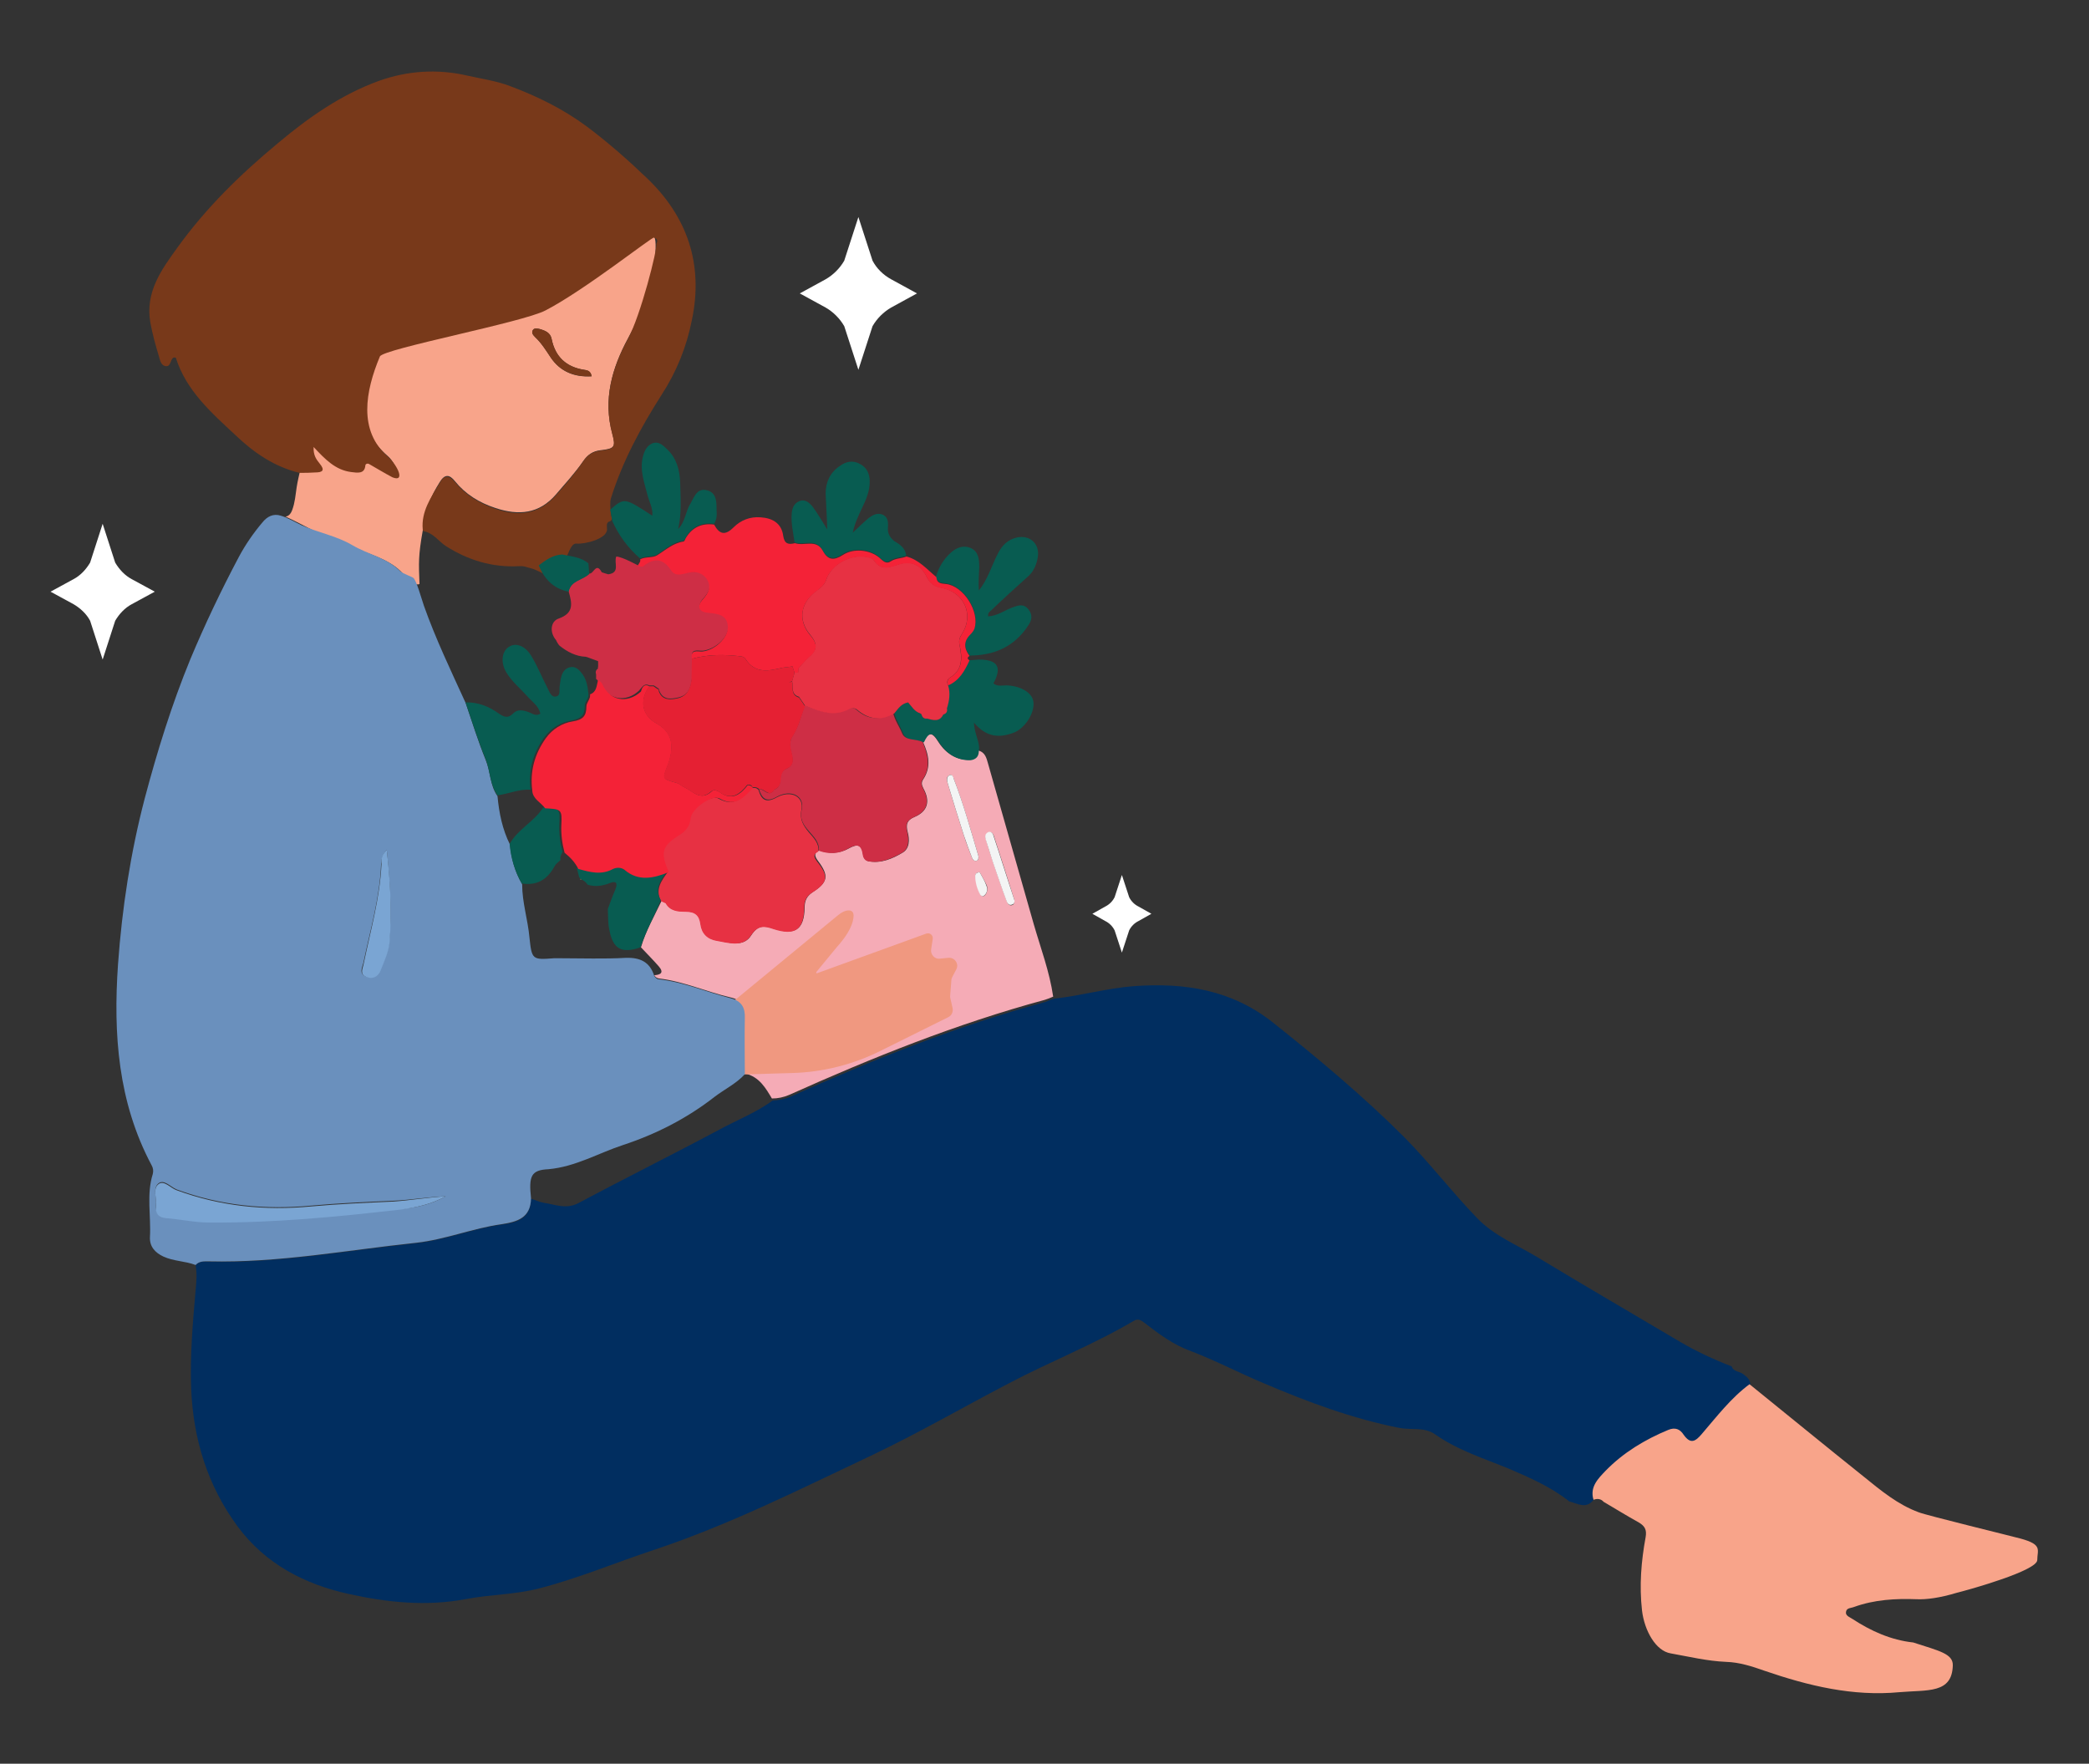 <?xml version="1.0" encoding="utf-8"?>
<!-- Generator: Adobe Illustrator 26.0.2, SVG Export Plug-In . SVG Version: 6.00 Build 0)  -->
<svg version="1.1" xmlns="http://www.w3.org/2000/svg" xmlns:xlink="http://www.w3.org/1999/xlink" x="0px" y="0px"
	 viewBox="0 0 516.9 436.4" style="enable-background:new 0 0 516.9 436.4;" xml:space="preserve">
<rect x="0" y="0" width="516.9" height="436.4" fill="#333333" stroke="none"/>
<style type="text/css">
	.st0{fill:#EEE8E3;}
	.st1{fill:#F7313B;}
	.st2{fill:#F9ADB5;}
	.st3{fill:#F8A48A;}
	.st4{fill:#FABB95;}
	.st5{fill:#065C51;}
	.st6{fill:#6C90BD;}
	.st7{fill:#7AA5D3;}
	.st8{fill:none;stroke:#136A37;stroke-width:0.674;stroke-miterlimit:10;}
	.st9{fill:#E62917;}
	.st10{fill:none;stroke:#FFFFFF;stroke-width:0.674;stroke-miterlimit:10;}
	.st11{fill:none;stroke:#FFFFFF;stroke-width:0.57;stroke-miterlimit:10;}
	.st12{fill:none;stroke:#FFFFFF;stroke-width:0.646;stroke-miterlimit:10;}
	.st13{fill:#CF6B4B;}
	.st14{fill:#054C42;}
	.st15{fill-rule:evenodd;clip-rule:evenodd;fill:#E5A1AB;}
	.st16{fill-rule:evenodd;clip-rule:evenodd;fill:#E47F62;}
	.st17{fill-rule:evenodd;clip-rule:evenodd;fill:#065C51;}
	.st18{fill-rule:evenodd;clip-rule:evenodd;fill:#F9ADB5;}
	.st19{fill-rule:evenodd;clip-rule:evenodd;fill:#FFFFFF;}
	.st20{fill-rule:evenodd;clip-rule:evenodd;fill:#6C90BD;}
	.st21{fill-rule:evenodd;clip-rule:evenodd;fill:#7AA5D3;}
	.st22{fill:#FFFFFF;}
	.st23{fill:#FEFEFE;}
	.st24{fill:#C8A38A;}
	.st25{fill:#DBA183;}
	.st26{fill:#D2B8A8;}
	.st27{fill:#E82E41;}
	.st28{fill:#2A372D;}
	.st29{fill:#E5A889;}
	.st30{fill-rule:evenodd;clip-rule:evenodd;fill:#FFC7D2;}
	.st31{fill:#EFA3AE;}
	.st32{fill:#DBA184;}
	.st33{fill:#6A90BD;}
	.st34{fill-rule:evenodd;clip-rule:evenodd;fill:#D6253F;}
	.st35{fill-rule:evenodd;clip-rule:evenodd;fill:#F7313B;}
	.st36{fill-rule:evenodd;clip-rule:evenodd;fill:#DBA184;}
	.st37{fill:#F1E1C9;}
	.st38{fill:#FDFBF9;}
	.st39{fill:#046857;}
	.st40{fill:#074C42;}
	.st41{fill:#8C5A51;}
	.st42{fill:#085C51;}
	.st43{fill:#E57F5D;}
	.st44{fill:#D36B4F;}
	.st45{fill:#1C1C1C;}
	.st46{fill:#E73143;}
	.st47{fill:#F5ABB6;}
	.st48{fill-rule:evenodd;clip-rule:evenodd;fill:#6A90BD;}
	.st49{fill:#D6253F;}
	.st50{fill:#C6A18A;}
	.st51{fill:#29372B;}
	.st52{fill:#012E60;}
	.st53{fill:#78391A;}
	.st54{fill:#F09880;}
	.st55{fill:#1C9697;}
	.st56{fill:#CE2E45;}
	.st57{fill:#ED3550;}
	.st58{fill:#D8013A;}
	.st59{fill:#F3F4F4;}
	.st60{fill:#911C36;}
	.st61{fill:#F42237;}
	.st62{fill:#D8A85D;}
	.st63{fill:#E52033;}
	.st64{fill:#434543;}
	.st65{fill:#E9E9E9;}
	.st66{opacity:0.31;}
	.st67{fill:#C6CAC6;}
	.st68{fill:#FFD2A8;}
	.st69{fill:#E08D77;}
	.st70{fill:#037C65;}
</style>
<g id="bg">
</g>
<g id="GŁOWNE_KOLORY">
</g>
<g id="COLOR_1">
</g>
<g id="COLOR_2">
</g>
<g id="insp">
</g>
<g id="Kosz_kwiatów">
</g>
<g id="Las_w_szkle">
</g>
<g id="Rośliny">
</g>
<g id="Pogrzebowe">
</g>
<g id="Różne">
</g>
<g id="Flower_box">
</g>
<g id="Bukiet">
</g>
<g id="Ślubne">
</g>
<g id="Siedząca_z_kwiatami">
	<path class="st52" d="M394.3,371.1c-1.8,2.4-4,0.9-6,0.4c-4.4-3.5-9.6-5.8-14.7-8c-6.3-2.6-12.8-4.6-18.5-8.6
		c-2.7-1.9-5.9-1-8.9-1.6c-11.6-2.3-22.6-6.4-33.4-11c-6.2-2.6-12.1-5.7-18.4-8.1c-4.1-1.5-7.6-4.1-11.1-6.8
		c-0.9-0.7-1.7-1.3-2.9-0.5c-10,5.9-20.8,10.1-31,15.5c-11.1,5.8-22,12.1-33.3,17.5c-17.8,8.4-35.4,17.3-54.3,23.6
		c-9.4,3.1-18.6,7-28.3,9.5c-6.1,1.6-12.3,1.5-18.4,2.7c-9.7,1.8-19.3,0.8-28.8-1.3c-10.9-2.4-20.6-7.4-27.5-16.7
		c-7.5-10.2-11-21.7-11.5-34.2c-0.3-8.1,0.4-16.2,1.1-24.2c0.2-2.1,0.4-4.1,0-6.2c0.9-1.1,2.1-1,3.3-0.9c17.3,0.4,34.2-2.8,51.3-4.6
		c7.2-0.8,14-3.6,21.1-4.6c4-0.5,7.2-1.6,7.3-6.4c1,0.3,2,0.8,3.1,1c2.8,0.4,5.5,1.7,8.6,0.1c11.6-6.2,23.3-12,34.9-18.2
		c4.4-2.4,9.1-4.2,13.2-7.2c1.5-0.1,2.9-0.3,4.3-0.9c20.5-9.2,41.4-17.6,63.2-23.5c0,0,0,0,0,0c0.7-0.3,1.4-0.6,2.1-0.8
		c6.6-0.7,13.1-2.6,19.8-3.1c12.6-0.9,24.2,0.9,34.5,9.1c11.3,9,22.3,18.2,32.5,28.4c6.3,6.4,11.7,13.5,18,20
		c4.2,4.3,9.7,6.5,14.7,9.5c11.7,7.1,23.6,14,35.4,21c4.1,2.4,8.4,4.4,12.8,6.1c0.4,1.3,1.8,1.2,2.7,1.8c1.1,0.8,2,1.5,1.9,3
		c-4.6,3.5-8.1,8-11.8,12.3c-1.6,1.9-2.9,2.6-4.5,0.2c-0.9-1.3-2.2-1.9-3.8-1.2c-5.8,2.4-11.1,5.5-15.5,10.1
		C395.5,365.8,393.4,367.9,394.3,371.1z"/>
	<path class="st3" d="M161.7,58.6c-0.8-0.2-48.2,20.3-52.1,18.5c-0.4-0.1-1.5-13.1-8.1-13.1S90.8,69.2,90.8,73s2.3,9.4,3.1,9.8
		c1,1.7,1,3.5,0,5.2c-4.8,9-6.2,17.7,2,24.8c1.4,1.2,2.2,3,2.6,4.9c-0.5,0.1-1,0.1-1.5,0.2c-1.1-1.2-3.9-2.5-5.2-3.6
		c-7.8-6.3-19.4-8.5-13.8,2.3l-3.8,0.1c0,0-0.6,2.5-0.8,3.9c-0.3,2-0.4,3.7-1.1,5.6c-0.6,1.7-1.7,1.6-1.7,1.6
		c4.1,1.8,10.4,5.6,15.3,7.3c4.2,1.5,9.9,3,13.2,6.2c0.7,0.7,3.4,3.9,4.7,3.2c-0.2-5.3-0.3-7,0.8-13.2c1.1-6.3,1.9-8.3,4.2-12
		c1.2-2,2.4-2,3.8-0.2c2.6,3.2,6,5.3,10,6.6c5.7,1.9,10.8,1.5,15-3.4c2.3-2.7,4.7-5.3,6.7-8.2c1.1-1.6,2.4-2.5,4.3-2.7
		c3.5-0.4,3.8-0.8,2.9-4.1c-2.3-8.5-0.1-16.2,3.9-23.6c3-5.6,6.4-13.2,6.6-17.8C162.3,61.1,162.4,58.8,161.7,58.6z M136.3,88.5
		c-1.2-1.8-2.3-3.6-3.9-5.1c-0.5-0.5-1-1.1-0.5-1.8c0.4-0.5,1.1-0.3,1.6-0.2c1.4,0.4,2.7,0.9,3,2.5c0.9,4.4,3.6,6.9,8,7.6
		c0.7,0.1,1.6,0.2,1.9,1.6C142.1,93.4,138.6,91.9,136.3,88.5z"/>
	<path class="st53" d="M150.2,131c0-0.7-0.3-1.8,0.7-2c0.3-0.1,0.5-0.4,0.5-0.7c-0.1-0.3-0.1-0.7-0.2-1c-0.1-0.8-0.2-1.6-0.2-2.3
		c0-0.6,0-1.2,0.2-1.8c2.9-9.2,7.4-17.5,12.5-25.5c3.7-5.7,6.2-11.9,7.5-18.5c2.9-13.8-1.1-25.6-11.2-35.2
		c-4.7-4.5-9.6-8.8-14.8-12.7c-5.8-4.3-12.3-7.5-19-10c-3.4-1.3-7.1-1.8-10.6-2.6c-7.4-1.7-14.8-1.2-21.8,1.3
		c-9.4,3.4-17.5,9.1-25,15.4c-9.3,7.7-17.9,16.1-25,26c-3.9,5.4-7.9,10.9-6.6,18.4c0.5,2.8,1.3,5.6,2.1,8.3c0.3,1,0.5,2.4,1.8,2.5
		c1.2,0.1,1-1.6,1.8-2.1c0.1-0.1,0.4,0,0.6,0c2.6,8.2,8.8,13.6,14.8,19.2c4.5,4.3,9.6,7.8,15.8,9.3c0,0,0.1,0,0.1,0
		c1.3,0,2.5,0,3.8-0.1c1.8,0,2.5-0.5,1.1-2.2c-0.8-1-1.6-2-1.5-4.1c2.9,3.1,5.4,5.7,9.3,6.2c1.6,0.2,3.3,0.5,3.5-1.6
		c0-0.4,0.5-0.6,0.9-0.4c2.1,1.2,3.9,2.3,5.8,3.3c3.2,1.3,1.4-2.8-1.1-5.1c-7.4-6.4-5.6-16.2-2-24.8c0.8-1.9,35.3-8.4,41-11.4
		c9.8-5.1,26.3-18.2,26.8-18c0.7,0.2,1.1,0.7,0.6,1.5c0.3,1.4-3.9,17.8-7,23.5c-4,7.4-6.2,15.1-3.9,23.6c0.9,3.3,0.5,3.7-2.9,4.1
		c-1.9,0.2-3.3,1.1-4.3,2.7c-2,2.9-4.3,5.6-6.7,8.3c-4.3,4.9-9.4,5.3-15,3.4c-3.9-1.3-7.4-3.4-10-6.6c-1.5-1.8-2.7-1.8-3.8,0.2
		c-2.2,3.6-4.6,7.1-4.2,11.5c0,0.3,0.2,0.5,0.5,0.5c2.2,0.5,3.4,2.4,5.2,3.6c5.5,3.5,11.4,5.3,17.9,5c1.7-0.1,1.8,0.2,3.5,0.6
		c0.2,0,1.9,0.8,2.1,0.9c2.4,1.4,4.3-0.6,6.2-3.2c0.2-0.2,1.2-4.1,2.6-3.9C144.8,134.7,150.2,133.3,150.2,131z"/>
	<path class="st47" d="M184.3,265.6c0-4.6-0.1-9.3,0-13.9c0.1-2.6-0.8-4.3-3.5-4.9c-6-1.4-11.7-4-17.8-4.7c-0.5-0.1-0.9-0.4-1.1-0.8
		c1.5-0.1,2.5-0.6,1.1-2.2c-1.4-1.6-2.9-3.1-4.4-4.7c1.2-4.1,3.3-7.7,5.1-11.5c0.4,0.2,0.7,0.3,1.1,0.5c1.1,2,3.1,2.1,4.9,2.1
		c2.4,0,3.4,0.9,3.7,3.1c0.3,2.3,1.7,3.7,4,4.1c3,0.5,6.6,1.8,8.5-1.3c1.7-2.6,3.2-2.4,5.6-1.6c5.3,1.7,7.5,0.2,7.6-5.3
		c0-1.6,0.5-2.7,1.9-3.7c3.9-2.5,4.2-4.1,1.4-7.8c-0.8-1.1-1.1-1.9,0.3-2.6c2.4,0.9,5,0.8,7.2-0.4c2.3-1.3,3.4-1.1,3.7,1.6
		c0.1,0.7,0.6,1.3,1.3,1.5c3.1,0.6,5.9-0.6,8.4-2.1c1.8-1,1.8-3.3,1.3-5.1c-0.5-1.9-0.2-3,1.8-3.8c3.2-1.4,3.8-3.9,2.1-7
		c-0.4-0.8-0.6-1.4-0.1-2.2c2.1-3.1,1.4-6.2,0-9.3c1.1-2,1.9-3,3.6-0.3c1.6,2.6,4,4.6,7.4,4.7c0.2,0,0.4,0,0.6,0
		c1.3-0.2,2.1-0.9,2-2.3c1.8,0.4,2.1,1.9,2.5,3.3c3.8,13.2,7.5,26.5,11.3,39.7c1.7,5.9,3.9,11.7,4.8,17.9c-0.7,0.3-1.4,0.6-2.1,0.8
		c0,0,0,0,0,0c-21.8,5.9-42.7,14.3-63.2,23.5c-1.4,0.6-2.8,0.9-4.3,0.9C189.5,269.3,187.9,266.4,184.3,265.6z M242.1,211.8
		c-1.9-6.4-3.7-12.8-6.1-19.1c-0.2-0.5-0.5-1.3-1.2-0.8c-0.7,0.4-0.5,1.2-0.3,1.9c1.3,4.3,2.6,8.6,4,12.9c0.6,1.9,1.3,3.7,2,5.5
		c0.2,0.5,0.5,0.9,1.1,0.8C242.2,212.8,242.2,212.3,242.1,211.8z M251,222.7c-1.7-5.4-3.4-10.7-5.1-15.9c-0.2-0.6-0.6-1.1-1.3-0.8
		c-0.8,0.3-0.8,1.1-0.6,1.8c0.5,1.8,1.1,3.6,1.7,5.4c1.1,3.3,2.2,6.5,3.4,9.7c0.2,0.6,0.6,1.4,1.5,1C251,223.6,251,223.1,251,222.7z
		 M242.4,215.8c-0.7,0.1-1,0.3-1,0.8c0.1,1.7,0.5,3.3,1.2,4.7c0.2,0.4,0.7,0.6,1,0.3c0.7-0.6,0.8-1.6,0.6-2.4
		C243.7,218,243,216.9,242.4,215.8z"/>
	<path class="st54" d="M181.8,247.5l25.5-21c1.7-1.5,4.1-1.9,3.9,0.3c0,0,0,0,0,0c-0.2,2.7-2.3,5.5-4.1,7.5l-5.1,6.2
		c-0.1,0.2,0,0.4,0.2,0.3l27-9.8c0.9-0.3,1.7,0.4,1.6,1.3l-0.4,2.6c-0.2,1.3,0.9,2.5,2.2,2.3l2-0.2c1.6-0.2,2.8,1.5,2,2.9l-1,1.9
		c-0.1,0.2-0.2,0.5-0.2,0.8l-0.3,3.9c0,0.2,0,0.4,0.1,0.7l0.5,2.2c0.2,0.9-0.2,1.9-1.1,2.3l-16.7,8.3c-6.8,3.4-14.3,5.3-21.9,5.5
		l-13.8,0.4L181.8,247.5z"/>
	<path class="st33" d="M131.4,296.5c-0.1,4.8-3.3,5.8-7.3,6.4c-7.1,1-13.9,3.8-21.1,4.6c-17.1,1.8-34,5-51.3,4.6
		c-1.2,0-2.4-0.1-3.3,0.9c-2.6-1-5.4-0.9-8-2.1c-2.1-1-3.4-2.5-3.3-4.8c0.3-5.2-0.9-10.5,0.7-15.6c0.2-0.8,0.1-1.5-0.3-2.2
		c-8.3-15.6-9.5-32.4-8.3-49.7c1-13.9,3.1-27.6,6.6-41c3.1-11.7,6.7-23.3,11.3-34.5c3.6-8.6,7.6-17,12-25.3c1.6-3,3.6-5.9,5.8-8.5
		c1.2-1.5,2.7-2.3,4.6-1.7c1.7,0.5,3.7,1.7,5.2,2.4c4.1,1.8,8.6,2.6,12.5,4.9c3.9,2.3,8.5,3.1,11.8,6.4c0.7,0.7,3.1,1.4,3.4,1.8
		c0.8,1.1,1.6,4.1,2.5,6.8c2.9,8.2,6.7,16.1,10.3,24c1.6,4.7,3.1,9.5,5,14.2c1.2,2.9,1,6.2,2.9,8.9c0.4,4.2,1.2,8.2,3.1,12
		c0.3,3.5,1.2,6.7,3,9.8c0,4.5,1.4,8.7,1.8,13.1c0.6,5.6,0.7,5.6,6.1,5.2c0.5,0,1,0,1.5,0c5.4,0,10.9,0.2,16.3-0.1
		c3.5-0.1,5.9,1,7,4.5c0.3,0.4,0.6,0.8,1.1,0.8c6.2,0.7,11.9,3.2,17.8,4.7c2.7,0.7,3.6,2.3,3.5,4.9c-0.1,4.6,0,9.3,0,13.9
		c-2.1,2.3-5,3.7-7.5,5.6c-6.8,5.3-14.4,9.2-22.6,11.9c-6.1,2-11.8,5.4-18.5,6C131.4,289.5,130.8,291,131.4,296.5z M110.3,296
		c-4.6,0.2-8.7,0.9-12.9,1.1c-6.8,0.3-13.6,0.6-20.3,1.2c-11.5,1.1-22.6,0-33.4-4c-1.5-0.6-3.2-2.7-4.6-1.4
		c-1.3,1.2-0.3,3.6-0.5,5.4c-0.1,1.8,0.5,2.7,2.4,2.9c3.6,0.4,7.2,1.1,10.9,1.1c15.8,0.1,31.5-1.4,47.1-3.2
		C102.7,298.9,106.5,298.1,110.3,296z M95.7,210.3c-1.2,1.3-1.3,2.4-1.4,3.4c-0.3,8.4-2.7,16.5-4.4,24.6c-0.3,1.2-1.1,2.6,0.6,3.3
		c1.6,0.6,3-0.1,3.6-1.6c0.9-2.3,2-4.6,2.2-7C97,225.6,96.5,218.2,95.7,210.3z"/>
	<path class="st42" d="M234.5,169.6c2.8-1.2,4.1-3.7,5.3-6.2c0.8-0.1,1.6-0.1,2.4-0.2c4.7,0,5.8,1.9,3.6,5.9
		c1.1,0.9,2.4,0.4,3.7,0.5c3.4,0.3,5.9,1.9,6.2,4c0.4,2.9-2.2,6.7-4.9,7.7c-3.5,1.3-6.7,1.2-9.8-2.5c0.1,3,1.6,4.9,1.2,7
		c0,1.4-0.7,2.1-2,2.3c-0.2,0-0.4,0-0.6,0c-3.4-0.1-5.8-2.1-7.4-4.7c-1.7-2.8-2.6-1.8-3.6,0.3c-1.7-0.9-4.3-0.2-5.1-2.2
		c-0.7-1.7-1.7-3.3-2.2-5c0.9-1.1,1.7-2.5,3.4-2.7c0.9,1,1.6,2.2,3,2.7c0.1,0.1,0.2,0.2,0.3,0.2c0.2,0.8,0.6,1.2,1.4,1.1
		c1.5,0.3,3,0.9,3.9-1c0.7-0.2,1.1-0.7,0.9-1.5C234.8,173.4,235.1,171.5,234.5,169.6z"/>
	<path class="st42" d="M239.9,162.2c-1.3-1.8-1.5-3.6,0.2-5.3c0.4-0.4,0.8-0.9,1-1.4c1.5-4.2-2.7-10.7-7.2-11.2
		c-1.1-0.1-2.2-0.2-2.3-1.7c0.7-2.2,1.8-4.1,3.5-5.7c1.5-1.4,3.2-2.1,5.1-1.3c2,0.9,2.1,2.9,2.1,4.8c-0.1,1.9-0.2,3.8-0.1,5.7
		c2.3-2.8,3.2-6.3,4.8-9.3c1-1.9,2.4-3.3,4.6-3.8c3.2-0.7,5.7,1.5,5.2,4.8c-0.3,1.9-1,3.6-2.5,4.9c-3,2.7-6,5.4-8.9,8.2
		c-0.4,0.4-1,0.6-0.9,1.6c2.4-0.1,4.2-1.6,6.3-2.3c1.4-0.5,2.6-0.8,3.7,0.6c1.1,1.4,0.8,2.7-0.1,4C251,160,246,162.2,239.9,162.2z"
		/>
	<path class="st42" d="M176.7,129.6c-3.1-0.4-5.5,0.7-7.1,3.5c-0.1,0.3-0.3,0.7-0.5,0.7c-2.6,0.3-4.4,2.1-6.5,3.4
		c-1.1,0.7-2.9,0.3-4.2,1c-3-2.6-5.3-5.7-6.9-9.3c-0.2-0.9-0.3-1.9-0.5-2.8c3.5-3,3.5-3,10.4,1.5c0.2-1.8-0.7-3.3-1.1-4.8
		c-0.8-3.2-2.1-6.4-1.2-9.9c0.4-1.5,1-2.6,2.3-3.2c1.5-0.6,2.6,0.4,3.6,1.4c2.4,2.2,3.2,5.2,3.3,8.3c0.1,3.8,0.4,7.7-0.5,11.5
		c1.8-1.8,1.8-4.4,3.1-6.4c0.9-1.6,1.6-3.8,4-3.2c2.4,0.6,2.4,2.8,2.4,4.8C177.4,127.3,177.4,128.5,176.7,129.6z"/>
	<path class="st42" d="M224.2,137.5c-1.3,0.5-2.7,0.4-3.9,1.2c-1.2,0.8-2-0.2-2.8-0.9c-2.3-2-6.4-2.4-9-0.7c-2.1,1.4-3.7,1.4-5-1
		c-1.6-3-4.7-1.1-6.9-1.9c-0.3-2.3-0.9-4.7-0.7-7.1c0.1-1.4,0.6-2.6,1.9-3.1c1.4-0.6,2.5,0.4,3.3,1.4c1.2,1.6,2.2,3.4,3.6,5.6
		c-0.1-3.3-0.3-6.1-0.4-8.9c0-2.8,1.1-5.2,3.5-6.8c1.5-1.1,3.2-1.5,5-0.5c1.7,0.9,2.4,2.4,2.4,4.4c0,2.4-0.9,4.4-1.9,6.5
		c-0.9,1.9-1.8,3.8-2.3,6.1c1.3-1.2,2.5-2.4,3.8-3.5c1-0.8,2.2-1.5,3.5-1c1.5,0.6,1.5,2,1.4,3.3c-0.1,1.4,0.5,2.4,1.6,3.3
		C222.7,134.7,224.1,135.7,224.2,137.5z"/>
	<path class="st3" d="M394.3,371.1c-1-3.2,1.2-5.3,3-7.2c4.4-4.5,9.7-7.7,15.5-10.1c1.7-0.7,2.9-0.2,3.8,1.2
		c1.7,2.4,2.9,1.7,4.5-0.2c3.7-4.3,7.2-8.9,11.8-12.3c9.4,7.6,18.8,15.3,28.3,22.9c4.2,3.4,8.4,6.9,13.6,8.8
		c1.7,0.7,23.4,6,25.2,6.5c5.5,1.5,4.1,2.8,4.1,5.3c0,2.6-16.3,7.2-19.9,8.1c-4.3,1.3-7.6,1.7-9.9,1.6c-5.3-0.2-10.5,0.1-15.5,1.9
		c-0.7,0.3-1.8,0.2-2,1.1c-0.3,1.1,0.9,1.4,1.6,1.9c4.6,3,9.5,5.2,15,5.8c6.5,2.1,9.9,2.8,9.8,5.7c-0.2,7-6.2,6-13.2,6.6
		c-11.6,1.1-22.6-1.6-33.4-5.3c-3.1-1.1-6.2-2.1-9.5-2.2c-4.7-0.2-9.2-1.3-13.7-2.1c-3.7-0.6-6.5-5.6-7.1-10.6
		c-0.7-6.2-0.2-12.2,0.9-18.2c0.3-1.8-0.2-2.7-1.7-3.6c-2.9-1.6-5.8-3.4-8.7-5.1C396.2,370.9,395.3,370.7,394.3,371.1z"/>
	<path class="st55" d="M258.6,247.6C258.6,247.6,258.7,247.7,258.6,247.6C258.7,247.7,258.6,247.6,258.6,247.6z"/>
	<path class="st42" d="M115.2,173.8c3.1-0.1,5.8,1,8.3,2.8c1.2,0.8,2.2,1.2,3.4,0c1.1-1.2,2.5-0.9,3.9-0.4c0.9,0.3,1.7,1.1,2.9,0.4
		c-0.4-2-2.1-3-3.3-4.4c-1.7-1.9-3.7-3.5-5.1-5.8c-1.4-2.3-1.2-5,0.4-6.2c1.7-1.3,4.1-0.6,5.7,2c1.6,2.6,2.7,5.4,4.1,8.1
		c0.5,0.9,0.9,2.4,2.2,2c1.1-0.3,0.6-1.7,0.8-2.6c0.1-0.8,0.2-1.6,0.4-2.3c0.3-1.1,0.9-2,2.1-2.3c1.2-0.3,2.1,0.4,2.8,1.3
		c1.3,1.5,1.6,3.3,1.8,5.2c0.2,1.2-0.9,2-0.9,3c0,2.4-0.9,3.2-3.4,3.7c-2.5,0.4-4.9,1.8-6.6,4.1c-2.8,3.9-4,8.2-3.4,13
		c-2.8-0.2-5.4,1-8.2,1.4c-1.9-2.7-1.8-6-2.9-8.9C118.3,183.3,116.8,178.5,115.2,173.8z"/>
	<path class="st7" d="M110.3,296c-3.8,2.1-7.6,2.8-11.3,3.3c-15.7,1.8-31.3,3.3-47.1,3.2c-3.7,0-7.2-0.8-10.9-1.1
		c-1.9-0.2-2.6-1.2-2.4-2.9c0.2-1.9-0.8-4.3,0.5-5.4c1.4-1.3,3.1,0.9,4.6,1.4c10.9,4,21.9,5.1,33.4,4c6.7-0.6,13.6-0.9,20.3-1.2
		C101.6,297,105.7,296.3,110.3,296z"/>
	<path class="st42" d="M138.7,212.8c-0.5,0.5-1.1,0.9-1.4,1.4c-1.8,3.4-4.4,5-8.2,4.4c-1.7-3-2.7-6.3-3-9.8c2.1-3.7,6.1-5.5,8.3-9
		c4.1,0.2,4.2,0.2,4,4.1c-0.1,2.4,0.2,4.6,0.8,6.9C138.9,211.4,138.5,212,138.7,212.8z"/>
	<path class="st7" d="M95.7,210.3c0.9,7.9,1.3,15.4,0.7,22.8c-0.2,2.4-1.3,4.7-2.2,7c-0.6,1.6-2.1,2.3-3.6,1.6
		c-1.7-0.7-0.8-2.1-0.6-3.3c1.7-8.2,4-16.2,4.4-24.6C94.3,212.6,94.4,211.6,95.7,210.3z"/>
	<path class="st56" d="M148.9,141.6c0.5,0.2,1,0.3,1.6,0.5c3.1-0.4,1.3-2.9,2-4.4c1.6,0.1,5.3,2.2,5.4,2.2c0.5,0,1.1,0.2,1.4,0
		c2.7-2.2,5-1.9,6.9,1.1c0.9,1.3,2.2,1,3.5,0.7c2-0.5,4-0.4,5.3,1.4c1.3,1.8,0.4,3.4-1,5c-1.5,1.6-0.9,3.1,1.1,3.3
		c2.4,0.3,5,0.3,5.1,3.6c0.1,2.7-3.3,5.7-6.3,6c-1.1,0.1-3.1-0.7-2.6,1.8c0,1.7-0.1,3.4-0.1,5.1c-0.2,2.3-1,4.2-3.5,4.7
		c-1.8,0.4-3.7,0.6-4.6-1.8c0-0.1-0.1-0.3-0.1-0.4c-0.4-0.3-0.8-0.5-1.2-0.8c-0.4,0-0.7,0-1.1,0c-1.4-0.7-1.9,0.6-2.6,1.3
		c-3.3,3.1-7.8,2.2-9.6-1.9c-0.2-0.4-0.7-0.7-1-1c0-0.4,0-0.7,0-1.1c-0.2-0.6-0.1-1.1,0.5-1.5c-0.1-0.1-0.1-0.3,0-0.4
		c0-0.5,0-0.9,0-1.4c-0.9-0.3-1.8-0.7-2.7-1l-0.4-0.1c-2.4-0.1-4.5-1.2-6.4-2.7c-0.2-0.1-0.8-1.1-0.9-1.4c-1.7-2-1.3-4.6,0.5-5.3
		c4.1-1.4,3.4-3.9,2.6-6.8c0.6-2.8,3.5-2.8,5.2-4.4C146.9,142,147.5,139,148.9,141.6"/>
	<path class="st42" d="M140.7,146.4c-3.7-0.7-6-3.1-7.4-6.5c1.7-1.3,3.5-2.6,5.8-2.7c2.3,0.5,4.6,0.6,6.5,2.2
		c0.1,0.9,0.1,1.7,0.2,2.6C144.2,143.6,141.3,143.6,140.7,146.4z"/>
	<path class="st46" d="M200.9,220.9c-1.4,0.9-1.9,2-1.9,3.7c-0.1,5.5-2.3,7-7.6,5.3c-2.3-0.8-3.9-1-5.6,1.6c-2,3-5.5,1.8-8.5,1.3
		c-2.3-0.4-3.7-1.8-4-4.1c-0.3-2.2-1.3-3.1-3.7-3.1c-1.8,0-3.8-0.1-4.9-2.1c-0.4-0.2-0.7-0.3-1.1-0.5c-1.6-2.9,0.1-5.1,1.6-7.2l0,0
		v0h0c-2.2-4.9-1.7-6.5,2.8-9.3c1.4-0.9,2.5-2.1,2.6-4c0.2-2.4,5.3-6,7.2-4.9c3.9,2.2,5.9-0.3,8.2-2.6c0.7-0.1,1.2-0.1,1.7,0.5
		c0.7,2.4,1.8,3.3,4.5,1.8c3.5-1.9,6.8-0.2,6.1,3.1c-0.5,2.4,0.5,3.9,1.8,5.5c1.2,1.4,2.6,2.7,2.4,4.8c-1.4,0.7-1.1,1.4-0.3,2.5
		C205.1,216.8,204.9,218.4,200.9,220.9z"/>
	<polygon class="st58" points="165.3,215.6 165.3,215.6 165.3,215.6 	"/>
	<path class="st56" d="M202.6,210.5c0.2-2.1-1.2-3.4-2.4-4.8c-1.4-1.6-2.4-3-1.8-5.5c0.7-3.2-2.6-5-6.1-3.1
		c-2.6,1.5-3.7,0.6-4.5-1.8c1.2-0.3,2.4,2.2,3.7,0.1c1.2-0.4,1.6-1.5,1.6-2.6c0-1.2,0.3-2.1,1.5-2.6c1.6-0.7,1.7-2,1.3-3.5
		c-0.4-1.5-0.7-3.1,0.2-4.6c1.5-2.3,2.1-5,3-7.6c3.6,1.4,7.1,2.9,10.9,0.8c0.6-0.3,1.4-0.1,1.9,0.3c2.8,2.5,5.8,2.7,9.1,0.8
		c0.4,1.8,1.5,3.3,2.2,5c0.8,2,3.4,1.3,5.1,2.2c1.3,3.1,2.1,6.2,0,9.3c-0.5,0.7-0.3,1.4,0.1,2.2c1.7,3.1,1.1,5.6-2.1,7
		c-2,0.9-2.3,1.9-1.8,3.8c0.4,1.8,0.5,4.1-1.3,5.1c-2.5,1.4-5.3,2.7-8.4,2.1c-0.7-0.1-1.2-0.8-1.3-1.5c-0.4-2.7-1.4-2.9-3.7-1.6
		C207.6,211.3,205.1,211.4,202.6,210.5z"/>
	<path class="st42" d="M158.5,234.4c-4.6,1.6-6.8,0.5-7.7-4.2c-0.4-1.7-0.3-3.5-0.4-5.3c0.6-1.6,1.2-3.3,1.9-4.9
		c0.6-1.6,0.1-2.1-1.4-1.5c-1.8,0.7-3.6,1-5.5,0.4c-0.4-0.6-0.9-1.1-1.7-1.3c0,0-0.2-0.2-0.2-0.2c0-0.2-0.1-0.3-0.2-0.4
		c-0.2-0.8-0.4-1.5-0.6-2.3c2.9,0.9,5.7,1.6,8.6,0c0.9-0.5,2.1-0.5,2.8,0.2c3.6,3,7.3,2.2,11,0.6c0,0,0,0,0,0
		c-1.5,2.2-3.3,4.3-1.6,7.2C161.9,226.7,159.8,230.3,158.5,234.4z"/>
	<path class="st59" d="M242.1,211.8c0,0.5,0.1,1-0.5,1.2c-0.6,0.1-0.9-0.3-1.1-0.8c-0.7-1.8-1.4-3.7-2-5.5c-1.4-4.3-2.7-8.6-4-12.9
		c-0.2-0.7-0.3-1.5,0.3-1.9c0.8-0.5,1.1,0.3,1.2,0.8C238.4,198.9,240.2,205.4,242.1,211.8z"/>
	<path class="st59" d="M251,222.7c0.1,0.4,0,0.9-0.5,1.1c-0.9,0.4-1.3-0.4-1.5-1c-1.2-3.2-2.3-6.5-3.4-9.7c-0.6-1.8-1.1-3.6-1.7-5.4
		c-0.2-0.7-0.2-1.4,0.6-1.8c0.7-0.3,1.2,0.3,1.3,0.8C247.6,212.1,249.2,217.3,251,222.7z"/>
	<path class="st59" d="M242.4,215.8c0.6,1.1,1.3,2.2,1.7,3.4c0.3,0.8,0.2,1.8-0.6,2.4c-0.3,0.3-0.8,0.1-1-0.3
		c-0.8-1.5-1.2-3.1-1.2-4.7C241.4,216.1,241.7,215.9,242.4,215.8z"/>
	<polygon class="st60" points="165.3,215.6 165.3,215.6 165.3,215.6 	"/>
	<path class="st55" d="M239.4,188.2c0.2,0,0.4,0,0.6,0C239.9,188.2,239.7,188.2,239.4,188.2z"/>
	<path class="st46" d="M238,156.9c-0.5,0.7-0.8,1.5-0.6,2.5c0.6,3.2,1,6.3-2.4,8.3c-0.6,0.4-0.8,1.1-0.4,1.9
		c0.6,1.9,0.3,3.8-0.3,5.7c0.2,0.8-0.2,1.3-0.9,1.5c-0.9,1.9-2.5,1.4-4,1c-0.8,0.1-1.2-0.3-1.4-1.1c-0.1,0-0.2-0.1-0.3-0.2
		c-1.4-0.4-2.1-1.7-3-2.7c-1.7,0.3-2.5,1.6-3.4,2.7c-3.2,1.9-6.2,1.6-9.1-0.8c-0.5-0.5-1.4-0.6-2-0.3c-3.8,2.1-7.4,0.7-11-0.8
		c-0.5-0.7-1-1.5-1.5-2.2c-2.1-0.6-1.4-2.5-1.7-3.9c0.2-0.7,0.4-1.4,0.6-2.1c0.3,0,0.6-0.1,0.9-0.1c0-0.3,0-0.7,0.1-1
		c0.8-0.9,1.5-1.8,2.4-2.6c2.1-1.8,2.5-3.2,0.5-5.6c-3.2-3.8-2.4-8,1.6-11c1-0.7,1.9-1.4,2.3-2.6c1.3-4,6.2-6.5,10.1-5.7
		c0.7,0.1,1.4,0.3,1.8,0.9c1.6,2.4,3.6,1.7,5.8,1c3.3-1.1,5.7-0.1,7.2,3c0.8,1.6,1.9,2.4,3.6,2.7C238.6,146.5,241.1,152.1,238,156.9
		z"/>
	<path class="st61" d="M241.1,155.6c-0.2,0.5-0.6,1-1,1.4c-1.7,1.7-1.6,3.4-0.2,5.3c-0.6,0.4-0.6,0.7,0,1.1c-1.2,2.6-2.5,5-5.3,6.2
		c-0.3-0.7-0.2-1.5,0.4-1.9c3.4-2,3.1-5.2,2.4-8.3c-0.2-1,0.1-1.7,0.6-2.5c3.1-4.8,0.6-10.4-5.1-11.4c-1.7-0.3-2.8-1.1-3.6-2.7
		c-1.5-3.1-3.9-4.1-7.2-3c-2.1,0.7-4.2,1.4-5.8-1c-0.4-0.6-1.1-0.8-1.8-0.9c-3.9-0.8-8.8,1.7-10.1,5.7c-0.4,1.2-1.4,1.9-2.3,2.6
		c-4,2.9-4.8,7.2-1.6,11c2.1,2.4,1.6,3.9-0.5,5.6c-0.9,0.8-1.6,1.7-2.4,2.6c0,0.3,0,0.7-0.1,1c-0.3,0-0.6,0.1-0.9,0.1
		c-0.2-0.5-0.3-1-0.5-1.6c-0.8,0.1-1.6,0.2-2.4,0.3c-3.4,0.8-6.8,1.6-9.2-2.1c-0.2-0.4-0.8-0.7-1.2-0.7c-4.1-0.5-8.1-0.5-12.1,0.6
		c-0.4-2.5,1.5-1.7,2.6-1.8c3-0.3,6.3-3.3,6.3-6c-0.1-3.3-2.7-3.3-5.1-3.6c-2.1-0.2-2.6-1.7-1.1-3.3c1.4-1.6,2.2-3.1,1-5
		c-1.3-1.9-3.3-2-5.3-1.4c-1.3,0.3-2.6,0.6-3.5-0.7c-1.9-3-4.2-3.3-6.9-1.1c-0.3,0.2-0.9,0-1.4,0c0.1-0.6,0.8-1,0.6-1.7
		c1.3-0.7,3.1-0.3,4.2-1c2.1-1.3,3.9-3,6.5-3.4c0.2,0,0.4-0.4,0.5-0.7c1.6-2.8,4-3.9,7.1-3.5c1.3,2.4,2.7,2.8,4.8,0.7
		c1.8-1.8,4.1-2.7,6.7-2.5c3,0.2,5.2,1.5,5.6,4.6c0.3,2,1.3,2.2,2.9,1.8c2.3,0.8,5.3-1.1,6.9,1.9c1.3,2.4,2.8,2.4,5,1
		c2.6-1.7,6.6-1.3,9,0.7c0.8,0.7,1.6,1.7,2.8,0.9c1.2-0.8,2.7-0.7,3.9-1.2c3.1,0.8,5.1,3.2,7.4,5.1c0.1,1.5,1.1,1.6,2.3,1.7
		C238.4,144.9,242.5,151.4,241.1,155.6z"/>
	<path class="st53" d="M146.4,93.1c-4.3,0.2-7.8-1.2-10.1-4.6c-1.2-1.8-2.3-3.6-3.9-5.1c-0.5-0.5-1-1.1-0.5-1.8
		c0.4-0.5,1.1-0.3,1.6-0.2c1.4,0.4,2.7,0.9,3,2.5c0.9,4.4,3.6,6.9,8,7.6C145.3,91.6,146.2,91.7,146.4,93.1z"/>
	<path class="st61" d="M160.7,169.8c-2.5,3.4-1.9,7.2,1.8,9.2c4,2.2,4.4,5.8,2.8,10.2c-1.4,3.6-1.5,3.5,2.1,4.5
		c0.8,0.2,1.3,0.8,2,1.1c2.1,1,4,3.5,6.7,1c0.5-0.5,1.4-0.2,2,0.2c3,2.2,5.1,0.6,6.9-1.7c0.5,0,1,0.1,1.3,0.7
		c-2.3,2.3-4.3,4.8-8.2,2.6c-1.9-1.1-7,2.5-7.2,4.9c-0.2,1.9-1.2,3.1-2.6,4c-4.5,2.8-5,4.3-2.8,9.3c-3.8,1.5-7.5,2.4-11-0.6
		c-0.8-0.6-1.9-0.6-2.8-0.2c-2.9,1.6-5.7,0.8-8.6,0c-0.8-1.6-2-2.9-3.4-4c-0.6-2.3-0.9-4.5-0.8-6.9c0.2-3.8,0-3.9-4-4.1
		c-1.1-1.5-3.1-2.3-3.2-4.4c-0.6-4.8,0.6-9.1,3.4-13c1.6-2.2,4-3.7,6.6-4.1c2.5-0.4,3.4-1.3,3.4-3.7c0-1,1.1-1.9,0.9-3
		c1.7-0.6,1.6-2.2,2-3.6c0.3,0.3,0.8,0.6,1,1c1.8,4.2,6.2,5,9.6,1.9C158.8,170.4,159.2,169,160.7,169.8z"/>
	<polygon class="st62" points="143.6,217.5 143.7,217.7 143.8,217.5 	"/>
	<path class="st63" d="M196.2,182.1c-1,1.4-0.6,3-0.2,4.6c0.4,1.5,0.3,2.8-1.3,3.5c-1.2,0.5-1.4,1.5-1.5,2.6c0,1.1-0.4,2.1-1.6,2.6
		c-1.3,2.1-2.4-0.4-3.7-0.1c-0.5-0.5-1.1-0.6-1.7-0.5c-0.2-0.6-0.7-0.7-1.3-0.6c-1.9,2.4-3.9,3.9-6.9,1.8c-0.5-0.4-1.4-0.7-2-0.2
		c-2.7,2.5-4.6,0-6.7-1c-0.7-0.3-1.2-0.9-2-1.1c-3.6-1-3.5-0.9-2.1-4.5c1.6-4.3,1.3-7.9-2.8-10.2c-3.7-2-4.2-5.8-1.8-9.2
		c0.3,0,0.7,0,1.1,0c0.4,0.3,0.8,0.6,1.2,0.8c0.1,0.1,0.1,0.3,0.1,0.4c0.8,2.3,2.8,2.2,4.6,1.8c2.4-0.5,3.3-2.5,3.5-4.7
		c0-1.7,0.1-3.4,0.1-5.1c4-1.1,8.1-1.1,12.1-0.6c0.4,0,1,0.3,1.2,0.7c2.4,3.7,5.8,2.9,9.2,2.1c0.8-0.1,1.6-0.2,2.4-0.3
		c0.2,0.5,0.3,1,0.5,1.6c-0.2,0.7-0.4,1.4-0.6,2.1c-0.3,0.1-0.5,0.1-0.8,0.2c0.3,0,0.5-0.1,0.8-0.1c0.3,1.4-0.4,3.3,1.7,3.9
		c0.5,0.7,1,1.4,1.5,2.2C198.2,177.1,197.7,179.8,196.2,182.1z"/>
	<path class="st22" d="M220.5,69.1l6.4,3.5l-6.4,3.5c-1.9,1.1-3.5,2.7-4.6,4.6l-3.5,10.8l-3.5-10.8c-1.1-1.9-2.7-3.5-4.6-4.6
		l-6.4-3.5l6.4-3.5c1.9-1.1,3.5-2.7,4.6-4.6l3.5-10.8l3.5,10.8C216.9,66.4,218.5,68,220.5,69.1z"/>
	<path class="st22" d="M32.6,143.3l5.7,3.1l-5.7,3.1c-1.7,0.9-3.1,2.4-4.1,4.1l-3.1,9.6l-3.1-9.6c-0.9-1.7-2.4-3.1-4.1-4.1l-5.7-3.1
		l5.7-3.1c1.7-0.9,3.1-2.4,4.1-4.1l3.1-9.6l3.1,9.6C29.5,140.9,30.9,142.4,32.6,143.3z"/>
	<path class="st22" d="M281.7,224.3l3.2,1.8l-3.2,1.8c-1,0.5-1.8,1.3-2.3,2.3l-1.8,5.5l-1.8-5.5c-0.5-1-1.3-1.8-2.3-2.3l-3.2-1.8
		l3.2-1.8c1-0.5,1.8-1.3,2.3-2.3l1.8-5.5l1.8,5.5C279.9,223,280.7,223.8,281.7,224.3z"/>
</g>
<g id="zadzwoń">
</g>
<g id="zapłać">
</g>
</svg>
